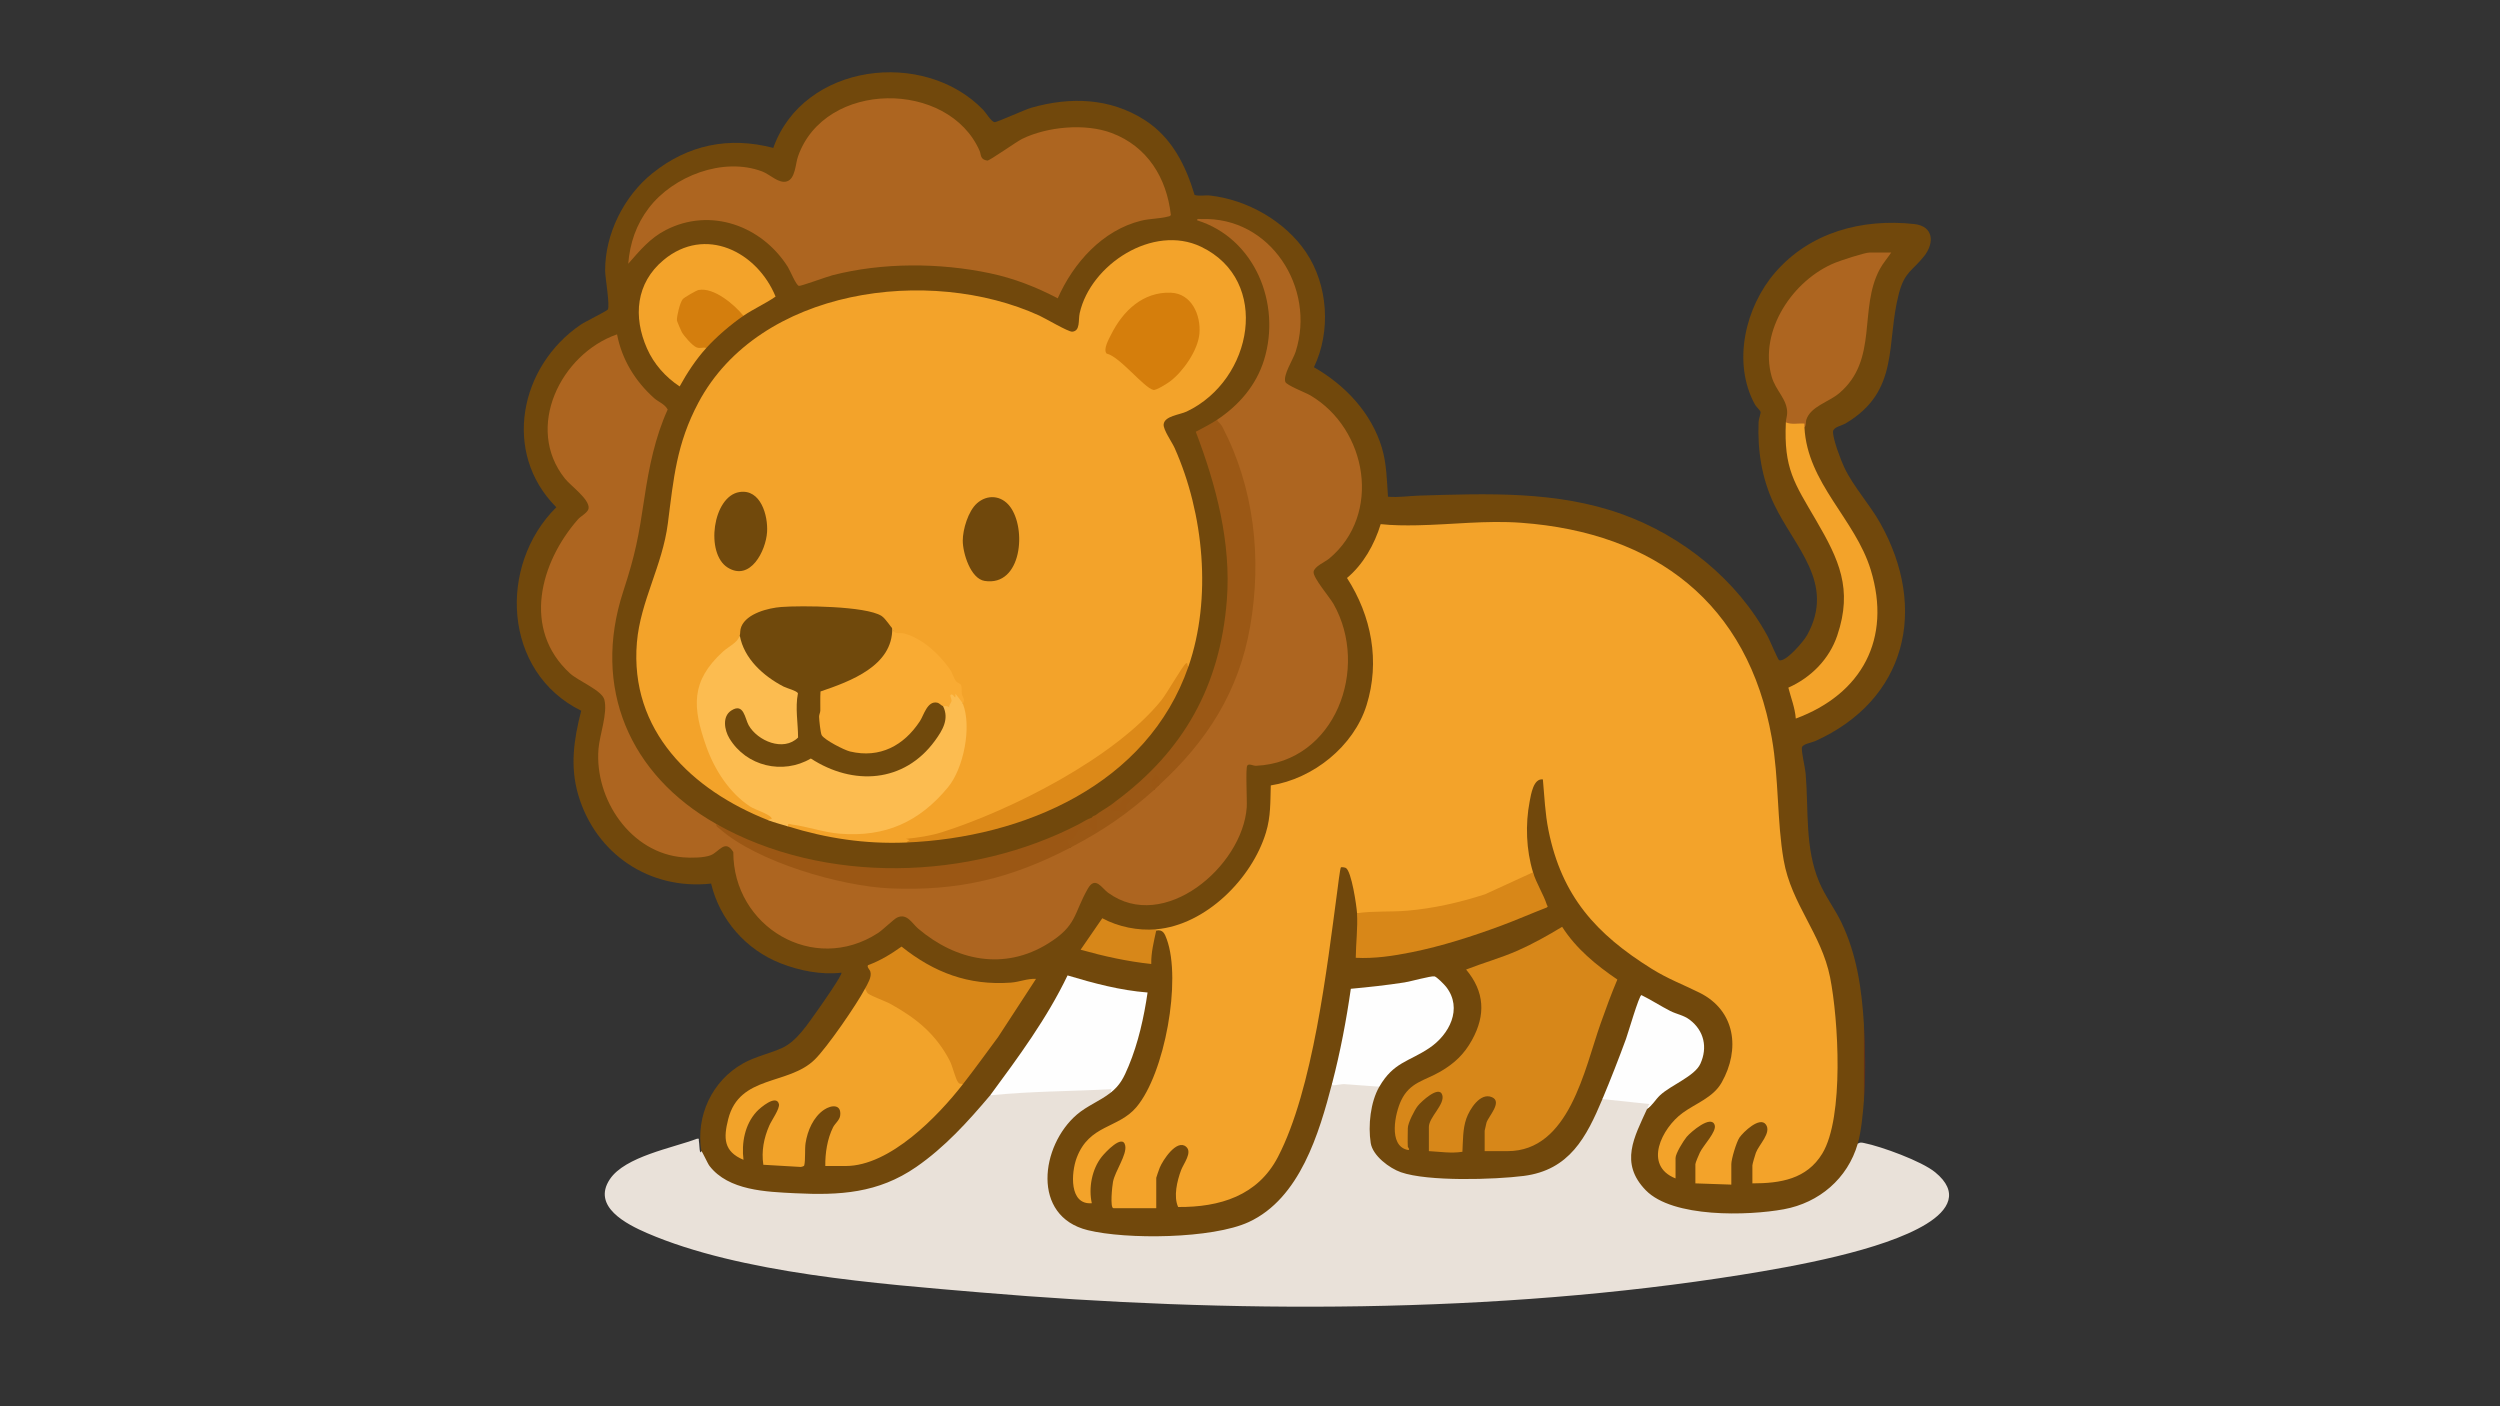 <?xml version="1.0" encoding="UTF-8"?>
<svg id="uuid-9e557883-d4ea-4c97-8c18-0932734cb06a" data-name="Layer 1" xmlns="http://www.w3.org/2000/svg" viewBox="0 0 1920 1080">
  <rect x="0" y="0" width="1920" height="1080" fill="#333333" stroke="none"/>
  <defs>
    <style>
      .uuid-26dac9f8-0364-4286-a76f-33223df5b2cf {
        fill: #ad6520;
      }

      .uuid-c9a25aff-4b49-4af8-9101-f01524bf5f5b {
        fill: #71480c;
      }

      .uuid-1a0f7f58-661b-45e8-a1df-be2f1e452cfb {
        fill: #60311a;
      }

      .uuid-f3d87379-4eaf-4cd3-bda0-af9d5f3f3498 {
        fill: #f9ab33;
      }

      .uuid-7f38b6d8-97aa-4c29-a600-b346f8ec9343 {
        fill: #fcbc50;
      }

      .uuid-fc4fe413-26fd-46ca-98f2-d5bfeb0e097f {
        fill: #dc8918;
      }

      .uuid-b885726a-ff5d-444f-8a30-78f3312f9e5a {
        fill: #f2a32a;
      }

      .uuid-b304cc17-fac9-4d1a-88ae-d758cf82a9c9 {
        fill: #f3a32a;
      }

      .uuid-589f7751-5273-4407-a2d3-0ad155fa9c06 {
        fill: #70480c;
      }

      .uuid-f28f1f9d-18f2-4401-891e-a58f98cae35a {
        fill: #9b5815;
      }

      .uuid-c5f0c0d0-e418-47a2-8d42-f8c61a588062 {
        fill: #70490c;
      }

      .uuid-ce321d75-baa4-48db-b053-37b472ef931d {
        fill: #d47e0d;
      }

      .uuid-c5d4e785-acc2-48c8-87e2-8d918f7a333d {
        fill: #d88718;
      }

      .uuid-ebbfdd4d-7b39-47bc-a9f8-950c0bd2f7be {
        fill: #9b5714;
      }

      .uuid-b606dd29-3d99-497c-a78a-54c0b5d2861b {
        fill: #d78719;
      }

      .uuid-069666f6-d12d-40bc-bf95-0da3c2b9f78d {
        fill: #fefefe;
      }

      .uuid-31f42ed7-5ebf-43e5-ae53-722451cc5b8f {
        fill: #d57e0c;
      }

      .uuid-8dd4e4af-5cd8-4d83-9edf-dbe868064fff {
        fill: #71490c;
      }

      .uuid-731d57b9-0abe-4ae9-8560-a933b86a5375 {
        fill: #e9e1d9;
      }
    </style>
  </defs>
  <path class="uuid-c9a25aff-4b49-4af8-9101-f01524bf5f5b" d="M538.64,884.08c-4.41-27.02,8.22-54.05,32.08-67.4,9.69-5.42,20.39-7.47,30.01-11.87,11.39-5.2,19.96-18.9,27.21-28.95,1.88-2.61,19.53-27.71,18.26-28.85-15.2,1.89-32.36-1.57-46.62-7.16-26.76-10.49-46.75-33.4-53.45-61.25-47.18,5.14-88.56-22.69-101.98-67.93-6.58-22.18-3.4-42.9,2.22-64.83-60.11-29.56-64.18-111.61-19.12-156.26-41.84-41.93-28.08-108.42,18.76-140.23,3.33-2.26,20.16-10.57,20.77-11.59,1.81-2.99-2-24.42-2.03-29.84-.15-28.27,14.52-57.38,36.32-74.86,27.33-21.91,58.73-28.38,92.81-19.45,23.1-65.03,115.67-76.53,161.32-29.13,2.09,2.17,6.09,9.11,8.75,9.36,1.53.14,23.17-9.7,28.41-11.18,29.7-8.4,59.97-7.52,86.6,9.42,20.78,13.22,31.61,34.66,38.49,57.65,3.88,1.13,8,.01,11.92.45,28.55,3.23,57.5,19.66,73.6,43.48,17.06,25.23,19.35,60.9,6.12,88.38,23.95,13.67,44.1,34.96,52.18,61.79,3.7,12.3,3.8,24.94,4.71,37.65,8.07.73,16.24-.63,24.17-.86,52.06-1.55,105.33-3.72,155.28,14.16,46.61,16.69,88.71,50.48,112.32,94.24,1.47,2.72,7.71,17.76,8.66,18.05,5.24,1.59,18.94-14.74,21.46-19.3,22.08-40.04-9.59-67.19-25.41-100.56-9.47-19.98-12.76-41.26-11.86-63.31.09-2.25,1.75-6.07,1.51-7.68-.12-.75-3.45-3.93-4.39-5.66-17.47-32.17-7.42-74.76,15.7-101.4,26.8-30.86,66.64-41.44,106.63-37.11,14.89,1.61,15.88,14.35,7.62,24.76-8.85,11.16-14.88,11.83-19.25,28.35-10.19,38.49,1.04,75.04-40.91,99.97-2.78,1.65-9.55,2.9-9.74,6.3-.3,5.43,6.02,22.04,8.63,27.54,7.09,14.95,19.44,28.19,27.63,42.81,36.92,65.85,20.14,135.79-49.96,167.39-2.87,1.29-9.89,2.16-10.22,5.08-.4,3.57,2.5,15.15,2.9,19.98,2.33,27.81-.69,56.77,10.31,82.98,4.62,11.02,12.07,20.66,17.19,31.35,11.84,24.71,15.62,51.29,17.25,78.41.57,19.25.7,38.8,0,58.06-.75,9.94-2.02,23.81-4.76,33.32.53,1.04,1.13,2.24.92,3.44-3.07,17.67-24.42,36.79-40.31,43.63-28.55,12.27-97.95,12.78-122.25-7.67-22.5-18.93-14.11-42.7-2.74-65.03l2.56-1.02c6.69-11.17,16.81-19.99,30.36-26.46,22.23-16.36,10.52-41.66-13.48-47.17l-20.28-11.26c-8.47,25.02-18,50.07-28.6,75.14l-2.27,2.13.69,3.25c-8.44,19.99-19.02,41.32-39.4,51.33-20.71,10.18-62.35,9.57-85.54,8.21-38.96-2.29-64.74-13.42-54.45-58.02.75-3.25,2.68-10.87,4.56-13.12.68-.8,1.81-1.01,2.79-1.17l-.43-2.99c8.07-11.36,19.01-19.76,32.82-25.21,21.9-11.28,33.21-38.67,9.53-54.71-20.2,4.78-41.08,7.74-62.66,8.87-2.24,21.17-6.03,42.58-11.47,63.23-.37,1.4-1,2.73-1.66,4.06s-1.47,2.62-2.3,3.89c-.35,1.31.05,2.44,1.08,3.41-12.55,47.08-29.16,99-82.51,110.93-28.77,6.43-81.2,8.59-109.34-.15-33.38-10.36-36.09-46-21.2-73.08,9.22-16.76,22.26-24.31,38.44-33.53l3.15.03c.96-2.87,2.67-5.46,5.15-7.77,12-18.84,16.89-42.75,20.85-65.1l1.4-3.27c-19.92-.14-40.86-5.78-59.58-12.64-13.92,30.85-34.32,59.6-54.79,86.61-.65.85-1.52,1.54-2.43,2.22s-1.92,1.29-2.94,1.85c-.15.93-.33,1.84-.63,2.71s-.6,1.68-1.12,2.3c-22.84,26.75-49.35,55-83.41,66.22-24.75,8.16-57.5,7.43-83.24,4.67-19.23-2.07-37.64-5.58-49.63-22.14-1.69-2.33-5.28-8.58-3.76-10.93Z"/>
  <path class="uuid-731d57b9-0abe-4ae9-8560-a933b86a5375" d="M1023.14,831.72c10.41-1.2,23.94-.72,34.93.86l1.24,2c-6.81,11.81-8.7,29.82-6.6,43.25,1.54,9.84,14.44,19.39,23.23,22.46,20.69,7.23,71.73,5.69,94.26,2.82,35.17-4.49,48.14-29.7,60.45-59.01l1.32-1.75,33.94,3.56c2.61.69,2.28,2.63-.99,5.81-9.74,21.49-21.32,41.45-.98,62.37,20.74,21.33,78.63,19.65,106.05,14.62,27.08-4.98,49.01-23.52,56.75-50.34,1.62-1.21,2.96-.93,4.78-.56,13.48,2.71,44.22,13.91,54.69,22.47,18.52,15.15,10.81,28.96-6.83,39.77-33.44,20.49-102.41,32.65-141.88,38.97-188.75,30.25-394.09,29.69-584.22,13.58-78.07-6.62-184.58-14.6-256.21-45.54-15.71-6.79-42.71-20.38-28.71-41.41,11.66-17.5,48.25-24.02,66.94-31.11,2.05-.22,1.21.18,1.41,1.44.45,2.78.38,6.18.99,9.06.43-.13.79-.95.93-.96.64-.07,4.7,9.3,6.27,11.34,14.57,18.98,43.73,19.89,65.64,20.98,34.38,1.72,63.84.04,93.07-20.13,21.88-15.1,39.8-34.86,56.81-55.03,4.97-2.66,10.51-3.09,16.05-3.3l73.11-3.15c6.13.2,6.15,1.05,3.18,4.54-8.07,6.29-17.91,9.95-25.71,16.65-27.85,23.89-35.12,78.07,8.34,88.78,29.76,7.34,95.71,6.7,123.69-6.25,39.25-18.17,54.01-68.09,64.07-106.79Z"/>
  <path class="uuid-1a0f7f58-661b-45e8-a1df-be2f1e452cfb" d="M1431.5,845.05v-58.06c1.13,18.86,1.4,39.43,0,58.06Z"/>
  <path class="uuid-b304cc17-fac9-4d1a-88ae-d758cf82a9c9" d="M887.98,713.69c38.04-3.26,73.51-38.88,84.25-74.24,3.81-12.53,3.31-23.32,3.73-36.25,32.44-5.07,63.7-29.97,73.56-61.6,10.51-33.7,3.8-68.46-15.02-97.72,12.46-10.37,21.15-25.79,25.87-41.34,9.27.99,18.65,1.06,28.01.88,26.73-.52,52.96-3.91,79.91-1.93,102.99,7.56,174.35,61.92,192.49,165.42,5.5,31.41,3.85,63.59,9.09,93.72,5.88,33.79,28.97,56.4,35.65,90,6.38,32.1,10.9,107.42-5.98,135.28-11.95,19.72-32.25,22.92-53.7,22.92v-13.8c0-1.03,2.11-8.17,2.68-9.7,2.35-6.29,12.14-15.38,7.72-21.65-4.65-6.59-17.51,5.84-20.33,9.99-2.35,3.45-6.25,16.48-6.25,20.4v15.71l-27.6-.95v-14.75c0-1.13,2.71-7.34,3.45-8.92,2.64-5.59,13-16.04,11.38-21.09-2.63-8.22-18.29,5.22-21.52,9.05-2.43,2.87-8.54,12.82-8.54,16.2v15.71c-25.05-9.96-10.49-38.68,5.4-50.29,10.1-7.38,23.48-11.82,29.98-23.32,14.46-25.57,10.63-55.31-16.95-69.03-12.91-6.42-24.06-10.45-36.81-18.4-42.58-26.56-69.05-55.71-79.22-106.39-2.63-13.1-3.07-25.79-4.29-39.02-7.23-.99-9.1,11.45-10.15,16.9-3.4,17.65-2.68,37.28,2.58,54.45l.2,2c-40.16,21.5-84.77,31.72-131.72,30.87l-3.64-1.46c-.33-5.65-4.23-32.19-8.56-34.75-.83-.49-3.52-.76-3.81-.48-.67.66-2.51,16.04-2.85,18.58-7.85,58.61-18.62,152.1-45.53,203.86-15.5,29.81-44.67,38.65-76.64,38.42-3.69-8.08-.79-19.99,2.2-28.14,1.86-5.08,9.01-13.82,3.91-18.15-7.23-6.14-17.97,10.51-20.24,16.09-.43,1.06-2.68,7.38-2.68,7.79v23.32h-32.84c-2.9,0-.89-17.72-.36-20.35,1.64-8.18,10.75-20.68,9.38-27.69-1.85-9.48-15.43,5.28-18.04,8.56-7.59,9.53-10.23,23.93-7.64,35.67-17.62,1.42-15.84-23.63-11.59-34.9,9.67-25.66,31.85-22.32,45.84-38.88,21.83-25.85,34.75-97.56,23.33-128.94-1.49-4.11-2.93-7.81-8.07-6.68-.83-.27-.82-.59,0-.95Z"/>
  <path class="uuid-b304cc17-fac9-4d1a-88ae-d758cf82a9c9" d="M912.73,511.89l-1.93.32c-27.37,51.09-81.79,83.56-134.13,107.97-24.92,11.62-51.29,22.38-78.09,26l-2.88.88c-31.35,1.28-60.86-3.21-90.43-12.37-3.35-1.03-1.65-3.69,1.6-3.71l35.19,7.1c55.44,8.27,109.98-38.41,96.28-95.18l1.15-2.44c-1.66-4.36-2.72-8.87-3.18-13.53l-3.45-2.41c-8.49-18.29-25.61-35.48-46.5-37.18-.4-2.01-.78-3.66-1.13-4.94l-1.16.7c-6.74-8.19-10.03-10.55-20.91-12.4-18.62-3.17-40.86-3.94-59.71-2.82-11.95.71-32.58,4.19-33.17,19.11l-2.13,1.12-.29,4.54c-19.63,15.24-34.34,29.84-29.99,56.91,4.76,29.63,21.93,63.6,51.49,73.96,4.94,2.15,7.78,7.1.68,6.42-58.7-23.1-106.62-68.75-100.89-136.58,2.68-31.64,19.61-58.89,23.77-91.4,4.42-34.47,6.61-61.03,23.44-92.69,46.82-88.09,177.51-105.37,261.83-66.9,4.65,2.12,22.29,12.59,25.28,12.36,6.4-.49,4.53-8.91,5.75-14.3,8.39-37.29,56.37-68.59,93.22-50.91,53.94,25.87,39.98,102.2-10.97,126.5-5.45,2.6-17.15,3.4-17.78,9.91-.4,4.09,6.4,13.57,8.43,18.13,22.47,50.36,28.72,115.53,10.61,167.87Z"/>
  <path class="uuid-26dac9f8-0364-4286-a76f-33223df5b2cf" d="M934.62,322.47c16.85-11.21,30.15-26.46,36.2-46.13,13.26-43.09-7.05-93.29-51.43-107.13-.23-1.66,2.16-.89,3.31-.94,52.68-2.1,88.09,52.66,72.36,101.85-1.89,5.91-9.78,17.8-7.93,23.17.89,2.59,15.68,8.28,19.17,10.33,43.9,25.82,55.16,91.6,14.44,125.44-3.02,2.51-11.3,5.93-11.9,10.07-.64,4.42,12.36,19.53,15.28,24.67,27.97,49.29,1.45,121.54-59.52,124.33-2.18.1-5.45-2.05-6.71-.13-1.4,2.13-.04,26.8-.39,31.97-3.15,45.39-63.72,97.02-106.59,65.58-4.79-3.51-9.73-13.1-15.48-2.99-11.09,19.51-8.18,28.17-30.35,41.99-33.83,21.1-70.71,13.38-99.88-11.33-4.8-4.07-8.54-12.04-16.16-8.56-2.59,1.18-10.82,9.36-14.74,11.91-49.56,32.18-111.22-4.87-111.12-62.18-6.23-10.2-10.86-.22-17.21,2.38-5.23,2.14-15.41,2.13-21.13,1.69-40.38-3.11-68.3-44.54-65.2-83.26.88-10.95,7.18-27.37,4.51-37.86-1.82-7.14-20.02-14.33-26.43-20.21-36.83-33.76-23.01-85.15,6.3-118.42,1.97-2.23,7.57-5.05,8.02-8.25.98-6.89-13.73-17.36-18.1-22.81-31.28-39.03-3.38-95.78,39.95-110.87,3.72,19.37,13.92,35.96,28.54,49.05,3.09,2.77,8.08,4.41,10.35,8.68-9.66,21.26-14.37,44.51-17.82,67.56-4.52,30.16-6.86,43.2-16.33,72.2-24.13,73.93,4.91,140.94,71.42,178.51,50.38,38.03,119.24,53.89,182.35,45.75,32.19-4.15,54.79-14.02,83.98-26.78.87-.38,1.82-.56,2.8-.71s2.06-.18,3.1-.18c4.28-5.69,12.48-9.51,19.08-11.69,7.04-5.91,15.23-12.28,23.77-15.52,5.32-6.9,13.76-14.41,21.88-17.53-1.29-2.49.24-3.79,2.86-2.86l2.54-4.96c75.92-66.74,89.22-182.06,44.38-270.17-2.35-1.92-3.07-3.81-2.19-5.67Z"/>
  <path class="uuid-26dac9f8-0364-4286-a76f-33223df5b2cf" d="M482.49,202.53c1.28-15.85,6.11-30.06,15.78-42.75,18.75-24.61,57.08-39.36,87-28.14,6.22,2.33,12.85,9.65,19.11,7.65,6.5-2.08,6.46-13.35,8.48-19.13,20.59-58.83,115.63-58.87,139.5-4.26,1.28,2.92.18,6.59,5.9,7.44,1.56.23,22.52-14.61,26.73-16.67,19.32-9.45,48.48-12.13,68.71-4.54,27.48,10.31,42.29,34.42,45.5,62.85-.35,1.18-1.28,1.09-2.21,1.34-6.05,1.66-14.03,1.55-20.61,3.18-29.77,7.36-52.06,32.48-64.04,59.61-16.6-8.71-33.62-15.37-52.07-19.26-38.59-8.15-82.66-8.33-120.92,1.53-3.81.98-24.47,8.51-25.78,8.18-2.27-.57-6.68-11.66-8.45-14.47-19.91-31.63-59.3-46.14-93.78-28.43-12.14,6.23-20.05,15.88-28.84,25.89Z"/>
  <path class="uuid-b606dd29-3d99-497c-a78a-54c0b5d2861b" d="M1081.21,880.74c.02.31,2.48,3-.42,2.33-14.69-3.42-9.37-28.15-4.71-37.92,6.75-14.14,18-15.09,30.17-22.19,10.8-6.3,18.18-13.23,24.27-24.28,10.58-19.16,9.71-37.07-4.55-54.07,13.15-5.17,26.69-8.86,39.65-14.58,11.55-5.1,23.32-11.68,34.1-18.24,10.68,16.76,26.16,29.45,42.41,40.5-4.7,11.07-8.85,22.44-12.86,33.78-12.39,34.99-24.06,98-71.44,98h-17.61v-15.71c0-.32,1.17-5.47,1.41-6.21,1.55-4.82,12.36-15.88,4.28-19.47-9.09-4.04-17.28,9.34-19.76,16.37-2.85,8.12-2.53,17.03-3.02,25.52-8.6,1.36-17.19-.05-25.75-.51v-18.56c0-7.51,12.49-17.33,10.28-24.55-2.41-7.86-16.3,5.19-18.82,8.39s-7.64,13.2-7.64,17.11c0,4.73-.25,9.57,0,14.28Z"/>
  <path class="uuid-b885726a-ff5d-444f-8a30-78f3312f9e5a" d="M739.49,832.67c-19.14,24.61-55.99,62.82-89.95,62.82h-15.71c-.15-9.82,1.53-20.87,5.96-29.73,1.44-2.87,4.99-5.45,5.45-8.9,1.18-8.92-6.55-8.44-12.3-4.61-8.29,5.53-12.83,16.2-14.27,25.71-.7,4.63,0,12.69-.98,16.91-.24,1.04-1.84,1.05-2.63,1.35l-28.82-1.68c-1.55-10.52.36-20.44,4.59-30.14,1.69-3.89,8.28-13.09,7.38-16.52-2-7.63-14.26,2.75-17.11,5.84-9.13,9.91-11.7,24.07-10.1,37.02-15.38-6.42-15.4-16.75-11.73-31.26,8.64-34.19,46.25-25.78,66.52-45.8,9.62-9.5,31.96-41.98,38.51-54.3,1.27-.54,2.74.37,4.4,2.71,30.84,12.1,59.17,33.7,68.06,67,1.23,1.18,2.14,2.38,2.74,3.58Z"/>
  <path class="uuid-7f38b6d8-97aa-4c29-a600-b346f8ec9343" d="M568.15,488.09l2.33,1.85c5.46,20.63,24.14,32.98,42.84,40.28l1.22,1.97c-.76,11.6-.75,23.22.03,34.88-12.33,13.48-34.77,3.82-41.94-10.49-4.09-21.03-19.41-6.28-12.01,7.26,12.68,23.19,39.32,29.08,62.19,16.96,36.05,25.15,89.38,14.2,101.46-30.16-.81-3.24-.81-6.01-.02-8.29-.22-1.76.92-2.42,3.43-1.98l1.27-2.38c-3.37-10.72,11.26-6.67,10.53,2.45,6.97,17.75.62,49.63-11.45,64.22-21.96,26.57-48.01,38.41-83.14,35.6-12.27-.98-24.74-5.5-36.75-7.05-1.8-.23-3.29-1.61-2.88,1.46-5.01-1.55-10.18-2.77-15.23-4.76.43-1.19,3.62-.26,2.39-1.91-2.35-3.13-12.58-6.18-16.22-8.54-16.01-10.39-27.55-28.5-33.78-46.18-10.61-30.12-12.16-50.04,12.84-72.86,4.29-3.92,11.36-6.89,12.88-12.35Z"/>
  <path class="uuid-26dac9f8-0364-4286-a76f-33223df5b2cf" d="M1371.53,324.37c.12-2.54.97-4.81,1.02-7.13.2-10.66-8.9-17.17-11.95-28.1-9.88-35.37,16.53-74.24,48.76-87.34,4.35-1.77,22.78-7.84,26.43-7.84h16.66c-2.86,4.28-6.25,8.11-8.73,12.69-16.57,30.59-.77,69.61-31.24,95.36-8.1,6.85-21.99,10.12-25.26,20.43-.61,1.92.13,4.45-1.4,5.74-4.39-.76-8.97-1.29-13.74-1.58l-.54-2.23Z"/>
  <path class="uuid-069666f6-d12d-40bc-bf95-0da3c2b9f78d" d="M760.43,841.24c21.72-29.45,43.55-58.95,59.45-92.12,20.1,6.04,40.45,11.49,61.45,13.12-2.7,18.75-7.18,38.87-14.51,56.41-3.73,8.93-6.51,14.81-14.06,20.69l.95-2.85c-31.11,1.67-62.3,1.54-93.28,4.75Z"/>
  <path class="uuid-f28f1f9d-18f2-4401-891e-a58f98cae35a" d="M889.88,603.27c-.75-.25-1.68-.71-1.68-1.38.11-10.47-2.43.36-1.18,4.23-21.39,19.02-39.23,31.42-64.73,44.74-2.49.81-4.38-3.59-3.5-5.57,4.71-2.67,8.04-7.62,10.16-12.52,3.14-1.63,6.07-3.78,9.52-4.76l1.39,1.51c-2.88,9.2,2.91,7.28.18-1.67l1.29-1.75c3.63-2.87,7.69-4.93,11.42-7.62,2.22,3.45,11.92,5.06,10.78-.86,4.42-5.52-.7-2.9-1.6,1.21-2.77,3.15-7.66.11-5.38-3.2,52.63-38.97,80.51-88.88,85.66-154.69,3.45-44.19-8.26-88.49-23.86-129.34,5.41-2.94,11.12-5.74,16.26-9.15,1.06,1.94,2.96,3.03,4.01,5.04,24.67,47.06,30.54,101.24,21.56,153.31-8.7,50.44-33.3,88.64-70.3,122.45Z"/>
  <path class="uuid-c5d4e785-acc2-48c8-87e2-8d918f7a333d" d="M664.29,759.38c1.99-3.75,5.37-8.98,4.16-13.13-.53-1.8-2.82-3.43-1.84-4.98,9.43-3.47,17.62-8.48,25.77-14.29,24.97,19.95,51.41,29.97,83.81,27.68,6.78-.48,12.75-3.24,19.47-2.89l-29.11,44.65c-8.96,12.13-17.8,24.35-27.05,36.25-1.49-.88-2.12.5-3.69-1.5-2.07-2.63-4.26-12.4-6.39-16.5-10.58-20.37-25.5-32.51-45.11-43.42-4.46-2.48-14.44-5.88-17.55-8.15-1.3-.95-1.45-2.6-2.46-3.73Z"/>
  <path class="uuid-b304cc17-fac9-4d1a-88ae-d758cf82a9c9" d="M1371.53,324.37c4.38,1.94,9.62.56,14.28.95.05.95-.05,1.91,0,2.86,2.23,43.11,38.94,70.3,50.92,109.47,16.19,52.95-6.74,95.38-57.57,114.22-.59-8.26-3.69-15.82-5.71-23.76,17.39-7.74,31.42-21.83,37.57-40.04,12.12-35.83,1.21-58.47-16.24-88.42-16.8-28.83-24.9-39.67-23.24-75.28Z"/>
  <path class="uuid-069666f6-d12d-40bc-bf95-0da3c2b9f78d" d="M1059.32,834.58l-27.13-1.99c-2.19.03-4.26.61-6.42.75-1.55.1-3.18.82-2.62-1.61,6.17-23.71,10.82-48.07,14.28-72.34,13.75-1.27,27.67-2.78,41.28-4.9,4.67-.73,20.02-5.05,22.92-4.65,1.73.24,7.72,6.39,9.07,8.14,12.86,16.65,2.33,36.64-13,46.92-15.79,10.59-27.5,10.83-38.37,29.69Z"/>
  <path class="uuid-b304cc17-fac9-4d1a-88ae-d758cf82a9c9" d="M571,242.51l-2.26.26c-10.98-11.9-28.12-26.91-42.96-11.76-1.53,1.56-4.39,12.58-4.04,14.79,1.05,6.63,11.18,22.16,19.6,19.3l1.11,2.16c-7.99,8.78-14.76,19.14-20.48,29.52-10.88-7.18-19.78-17.18-25.08-29.18-10.77-24.4-8.51-50.21,12.73-67.9,31.96-26.61,71.85-6.49,86.03,28.08-7.79,5.44-16.84,9.37-24.66,14.74Z"/>
  <path class="uuid-c5d4e785-acc2-48c8-87e2-8d918f7a333d" d="M1177.35,669.9c2.72,8.87,7.98,16.76,10.68,25.09.28.85,1.21,1.17-.2,2.01-11.61,4.48-23.08,9.52-34.74,13.85-22.15,8.21-45.8,15.82-69,20.48-14.12,2.84-28.43,4.99-42.87,4.26.13-11.41,1.62-22.83.96-34.27,12.56-1.81,25.8-.83,38.54-1.91,20.32-1.73,40.41-6.34,59.75-12.59l36.87-16.91Z"/>
  <path class="uuid-069666f6-d12d-40bc-bf95-0da3c2b9f78d" d="M1264.92,851.71c.6-1.33.91-2.61,1.9-3.8l-36.17-3.82c6.2-14.76,12.59-31.11,18.1-46.15,1.52-4.15,10.08-33.57,11.86-33.71,7.52,3.68,14.6,8.34,22.04,12.14,5.24,2.67,10.29,3.19,15.07,6.82,11.09,8.43,13.85,21.34,8.16,33.82-4.36,9.57-22.64,16.35-31.01,24.2-3.61,3.39-5.78,7.77-9.97,10.49Z"/>
  <path class="uuid-ebbfdd4d-7b39-47bc-a9f8-950c0bd2f7be" d="M828.96,632.78c3.1,4.82.99,3.06-.96,5.5-1.23,1.54-2.98,5.05-4.25,5.99-3.27,2.42-5.01-.8-1.46,6.6-45.59,23.81-86.51,33.65-138.56,31.41-38.14-1.64-102.35-20.3-131.12-45.86-1.23-1.09-2.64-1.48-2.55-3.63,83.19,46.98,194.98,43.63,278.9,0Z"/>
  <path class="uuid-fc4fe413-26fd-46ca-98f2-d5bfeb0e097f" d="M912.73,511.89c-31.4,90.7-126.66,131.48-217.03,135.17l2.85-1.89-2.85-.95c8.63-.76,19.44-2.43,27.76-5.09,53.64-17.11,132.61-57.11,168.29-101.09,4.57-5.63,16.12-26.27,19.06-28.53,1.63-1.25.73,1.98,1.91,2.39Z"/>
  <path class="uuid-ce321d75-baa4-48db-b053-37b472ef931d" d="M571,242.51c-9.86,6.77-20.51,15.91-28.56,24.75-2.55-.92-4.45.75-7.58-.52s-9.41-8.48-11.21-11.63c-.56-.98-3.76-8.46-3.78-9.06-.14-3.25,2.34-13.88,4.53-16.34,1.16-1.31,10.33-6.66,12.08-6.99,11.76-2.26,27.57,11.22,34.51,19.8Z"/>
  <path class="uuid-b606dd29-3d99-497c-a78a-54c0b5d2861b" d="M887.98,713.69v.95c-1.79,8.47-4.02,16.92-3.81,25.7-18.36-1.94-36.52-5.98-54.26-10.96l16.65-24.18c12.28,6.64,27.49,9.68,41.42,8.49Z"/>
  <path class="uuid-ebbfdd4d-7b39-47bc-a9f8-950c0bd2f7be" d="M856.57,615.65c4.67,7.13,3.42-.82,6.66-2.38,1.51-.73,3.27-.85,4.78,0,2.13,1.19-2.19,3.34-2.68,4.97-.42,1.4,0,4.86-.19,5.05-.39.39-9.99-.37-11.07-.8-2.36-.94-1.13-2.02-1.3-3.96,1.29-.93,2.53-1.91,3.81-2.86Z"/>
  <path class="uuid-ebbfdd4d-7b39-47bc-a9f8-950c0bd2f7be" d="M841.34,626.12c1.27,2.23,2.2,11.4-.49,12.36-1.1.39-4.01-3.98-4.15-4.48-.22-.8,1.33-5.26,1.78-5.98,1.27-2.02,2.2-1.38,2.86-1.9Z"/>
  <path class="uuid-c5f0c0d0-e418-47a2-8d42-f8c61a588062" d="M685.23,482.38c2.44,4.73,1.41,8.24-.22,13.01-6.86,20.1-34.74,31.63-53.46,36.6.57,6.06.91,12.58-.58,18.54-.17,10.87.63,13.57,9.66,18.89,28.8,16.97,56.5,2.71,69.36-26.26,2.9-6.14,13.43-8.26,14.28-.81,4.9,9.81-.4,18.53-6.27,26.57-23.66,32.4-62.79,34.71-95.27,13.61-21.55,12.64-49.6,6.03-62.57-15.52-3.75-6.22-5.66-16.68,1.39-21.28,9.73-6.34,10.5,6.06,13.41,11.23,6.78,12.03,26.76,20.6,37.96,9.46-.01-11.33-2.31-22.59-.11-33.91-.61-1.97-8.46-3.89-11.03-5.23-15.44-8.04-30.41-21.39-33.62-39.2.56-2.01,0-3.99,1.2-6.89,4.19-10.14,20.84-14.28,30.65-15.03,15.33-1.18,64.86-.8,76.98,6.85,3.16,2,7.62,9.28,8.24,9.36Z"/>
  <path class="uuid-f3d87379-4eaf-4cd3-bda0-af9d5f3f3498" d="M685.23,482.38c.07,0,.46-.89.93-.97-.8,6.85,4.18,3.98,8.62,5.22,13.92,3.86,26.41,15.68,34.65,27.22,1.93,2.71,3.26,7.45,4.86,9.42.92,1.13,3.18,1.63,3.78,2.88.93,1.92.24,4.68.66,6.94s2.79,4.06.75,7.35c-.29-.73-4.66-6.55-5.7-7.61.33,6.66-1.44-1.24-3.81.96-.51.48.89,3.26.85,4.32-.07,1.6-2.21,3.22-1.82,5.2-1.4-1.61-4.51-.87-4.75-.96-1.45-.52-2.67-2.3-4.5-2.69-7.52-1.62-10.27,9.62-13.17,14.06-12.28,18.82-30.74,28.9-53.77,23.42-4.42-1.05-19.64-8.85-21.74-12.53-.92-1.6-1.98-11.78-2.01-14.17-.02-1.61.92-3.18.95-4.77.07-4.87-.18-9.76.14-14.61,22.9-7.81,55.61-19.68,55.08-48.68Z"/>
  <path class="uuid-31f42ed7-5ebf-43e5-ae53-722451cc5b8f" d="M899.08,224.79c16.08.55,23.29,17.19,22.09,31.41-1.07,12.68-12.43,29.02-22.41,36.6-2.15,1.63-10.76,7.12-12.93,6.66-7.28-1.54-25.79-25.68-35.94-27.9-2.89-3.26,1.73-11.19,3.46-14.65,9.01-18.06,24.37-32.85,45.73-32.12Z"/>
  <path class="uuid-589f7751-5273-4407-a2d3-0ad155fa9c06" d="M750.28,386.57c7.96-7.06,18.62-6.22,25.21,2.22,13.23,16.97,9.28,61.85-19.28,57.36-10.86-1.71-16.8-21.44-16.81-30.87,0-8.73,4.21-22.78,10.89-28.7Z"/>
  <path class="uuid-8dd4e4af-5cd8-4d83-9edf-dbe868064fff" d="M567.9,377.9c16.31-2.61,22.04,18.07,21.21,30.75-.95,14.48-12.87,38-30.2,27.27-17.46-10.81-11.55-54.75,8.98-58.03Z"/>
  <path class="uuid-ebbfdd4d-7b39-47bc-a9f8-950c0bd2f7be" d="M889.88,603.27c-.89.82-1.69,1.82-2.86,2.86-4.18-1.37-2.09-7.64-.49-10.49.92-1.63,1.12-.5,1.92,0,3.41,2.21,1.95,4.31,1.43,7.62Z"/>
</svg>